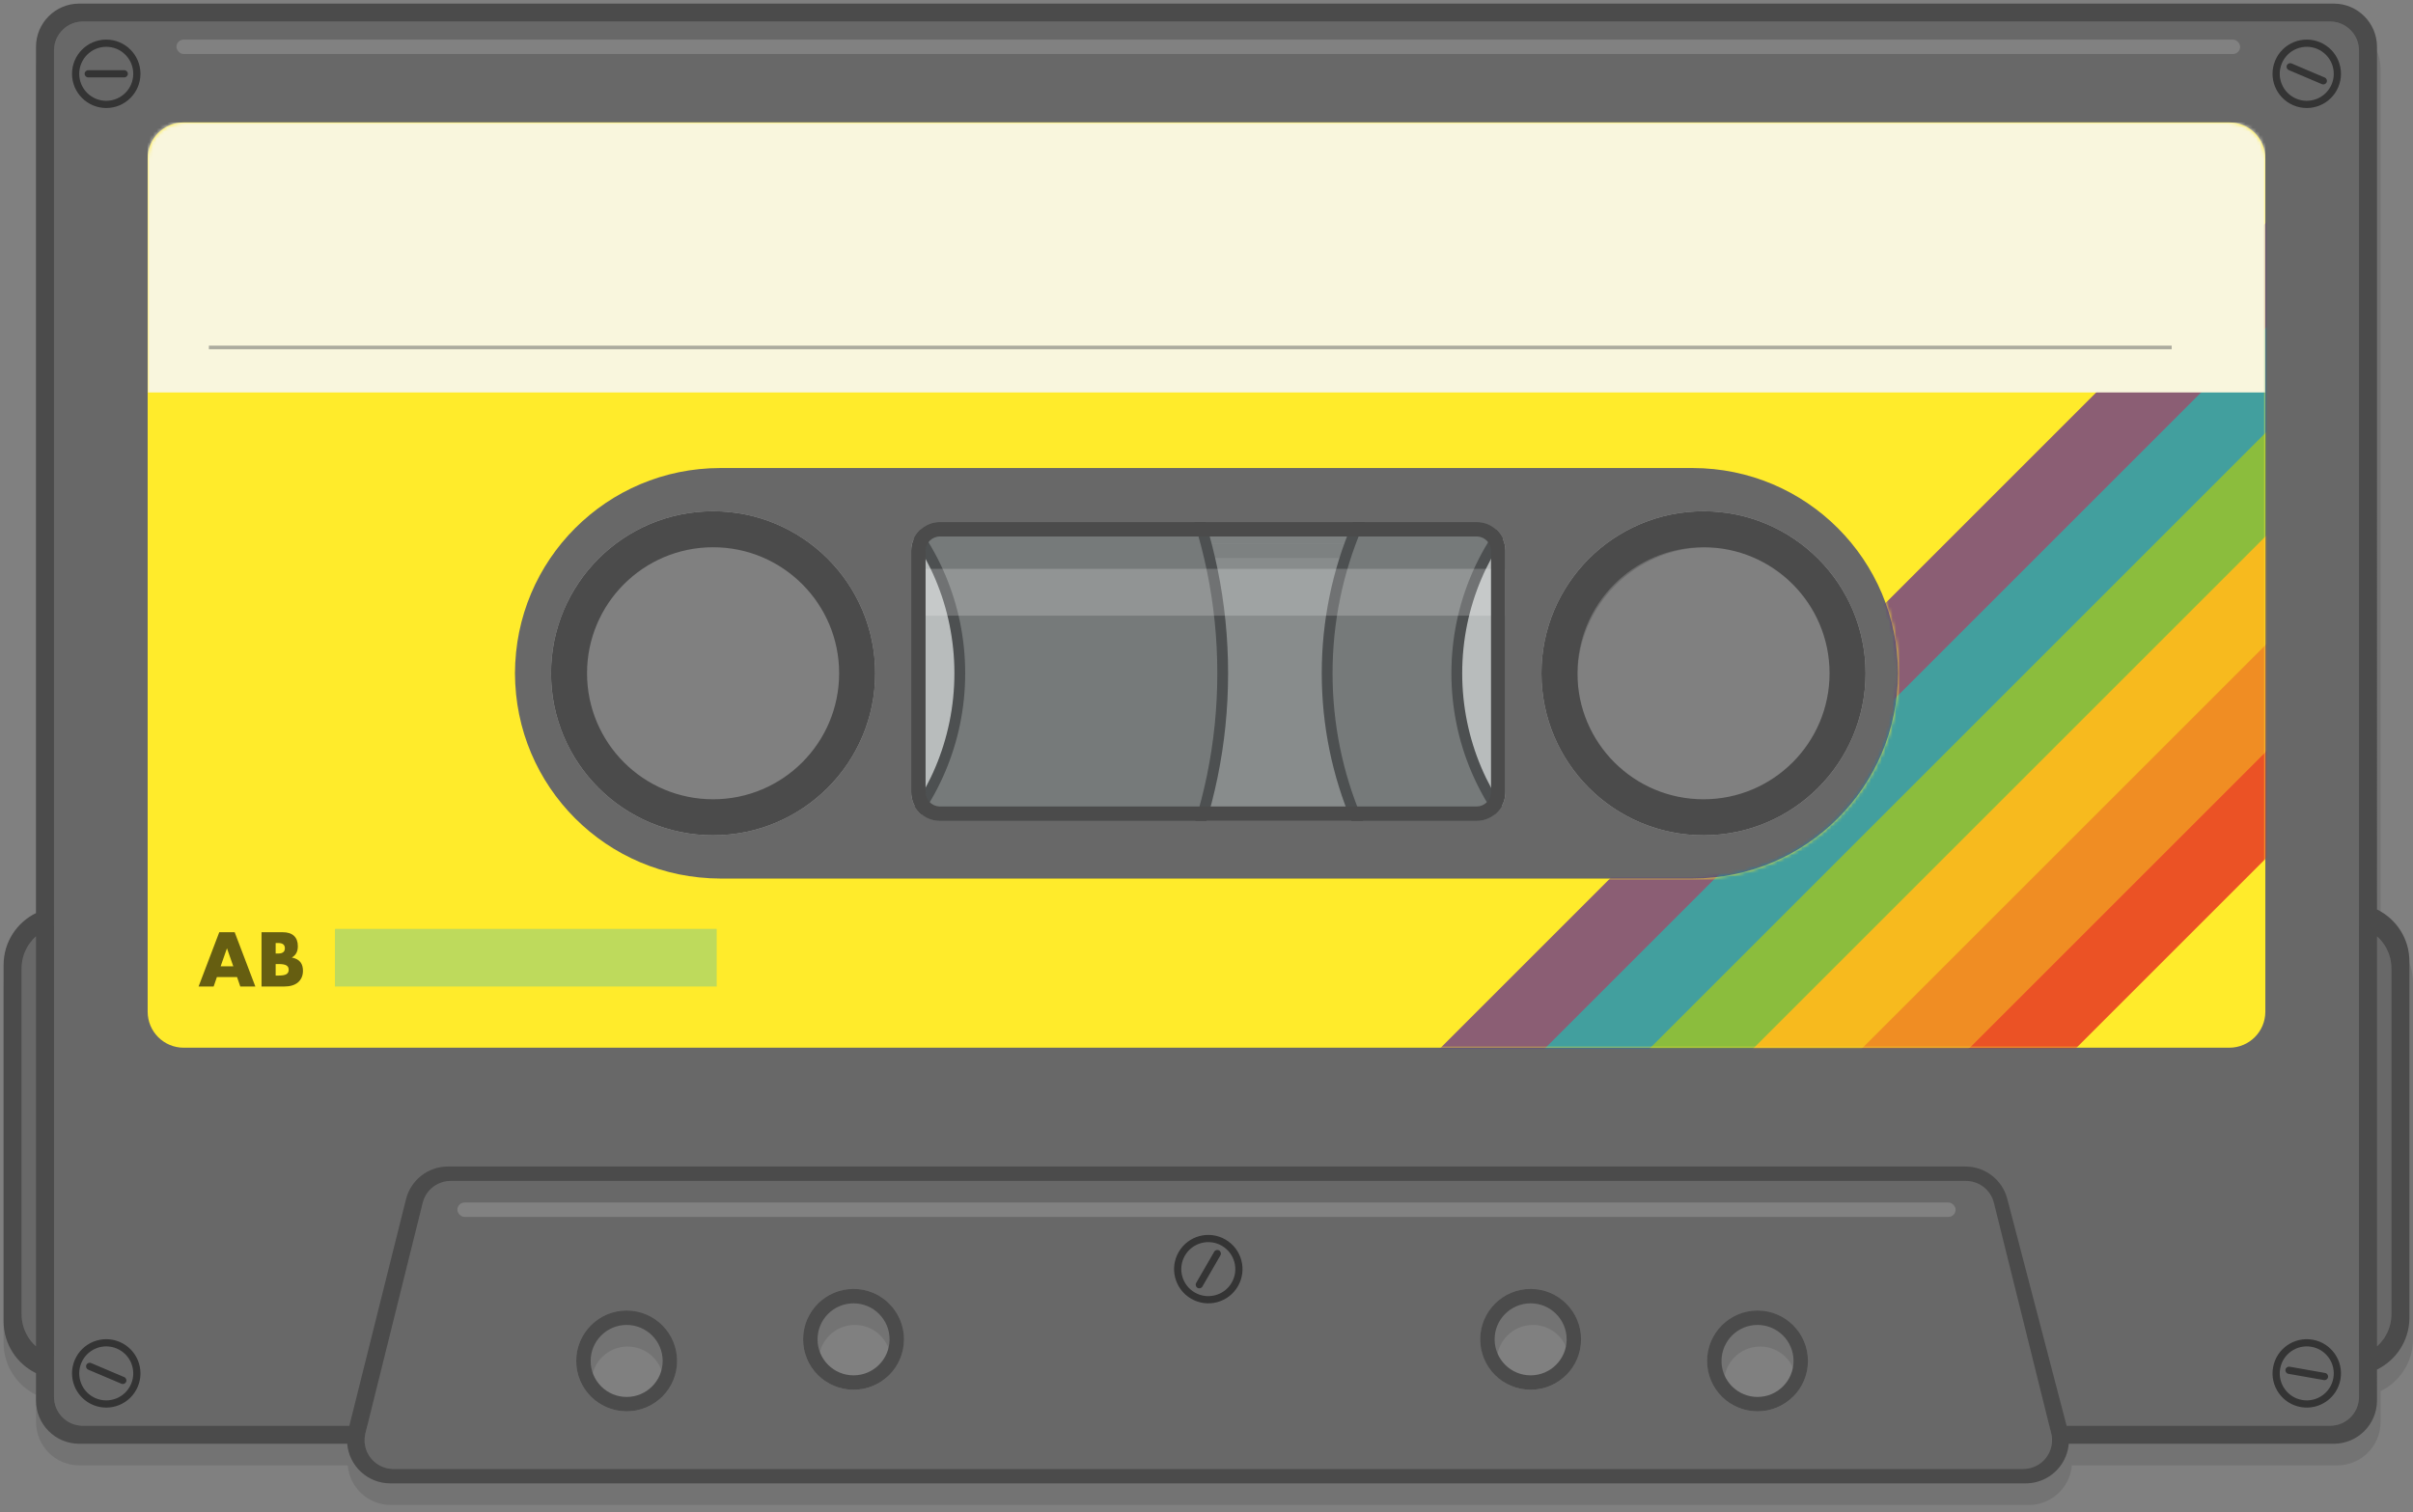 <?xml version="1.0" encoding="UTF-8"?>
<svg width="670px" height="420px" viewBox="0 0 670 420" version="1.1" xmlns="http://www.w3.org/2000/svg" xmlns:xlink="http://www.w3.org/1999/xlink">
    <rect x="0" y="0" width="670" height="420" fill="#808080" stroke="none"/>
    <title>Artboard</title>
    <defs>
        <path d="M578,0 C583.523,-1.01453063e-15 588,4.477 588,10 L588,247 C588,252.523 583.523,257 578,257 L10,257 C4.477,257 6.76353751e-16,252.523 0,247 L0,10 C1.10000309e-15,4.477 4.477,1.01453063e-15 10,0 L578,0 Z M429,96 L159,96 C127.52,96 102,121.52 102,153 C102,184.48 127.52,210 159,210 L159,210 L429,210 C460.48,210 486,184.48 486,153 C486,121.52 460.48,96 429,96 L429,96 Z" id="path-1"></path>
    </defs>
    <g id="Artboard" stroke="none" stroke-width="1" fill="none" fill-rule="evenodd">
        <path d="M648.987,7 C655.614,7 660.987,12.373 660.987,19 L660.987,258.602 C666.322,261.196 670,266.668 670,273 L670,372 C670,378.332 666.322,383.804 660.987,386.398 L660.987,395 C660.987,401.627 655.614,407 648.987,407 L575.28,407 C574.868,411.928 571.413,416.286 566.357,417.609 C565.365,417.869 564.344,418 563.318,418 L108.513,418 C102.222,418 97.062,413.16 96.554,407 L22.013,407 C15.386,407 10.013,401.627 10.013,395 L10.013,387.398 C4.678,384.804 1,379.332 1,373 L1,274 C1,267.668 4.678,262.196 10.013,259.602 L10.013,19 C10.013,12.373 15.386,7 22.013,7 L648.987,7 Z M163.718,374.767 L163.693,374.795 C161.509,377.265 160.183,380.509 160.183,384.064 C160.183,391.799 166.463,398.07 174.209,398.07 C178.865,398.07 182.992,395.803 185.543,392.315 L185.719,392.066 L185.537,392.319 C182.983,395.766 178.882,398 174.259,398 C166.515,398 160.238,391.732 160.238,384 C160.238,380.593 161.457,377.47 163.483,375.042 L163.718,374.767 Z M499.448,374.976 L499.432,374.955 C501.502,377.395 502.75,380.552 502.75,384 C502.75,391.732 496.473,398 488.729,398 C483.951,398 479.731,395.613 477.199,391.969 L477.054,391.755 L477.194,391.964 C479.721,395.651 483.966,398.07 488.777,398.07 C496.523,398.07 502.802,391.799 502.802,384.064 C502.802,380.696 501.612,377.607 499.629,375.191 L499.448,374.976 Z M174.259,374 C168.728,374 164.244,378.477 164.244,384 C164.244,389.523 168.728,394 174.259,394 C179.79,394 184.274,389.523 184.274,384 C184.274,378.477 179.79,374 174.259,374 Z M488.729,374 C483.198,374 478.714,378.477 478.714,384 C478.714,389.523 483.198,394 488.729,394 C494.26,394 498.744,389.523 498.744,384 C498.744,378.477 494.26,374 488.729,374 Z M438.004,371.403 L437.989,371.373 C439.052,373.346 439.656,375.603 439.656,378 C439.656,385.732 433.378,392 425.635,392 C419.783,392 414.768,388.42 412.667,383.334 L412.567,383.084 L412.573,383.102 C414.6,388.346 419.696,392.067 425.663,392.067 C433.409,392.067 439.688,385.796 439.688,378.061 C439.688,375.79 439.147,373.646 438.187,371.749 L438.004,371.403 Z M225.303,370.837 L225.262,370.908 C224.014,373.002 223.297,375.448 223.297,378.061 C223.297,385.796 229.577,392.067 237.323,392.067 C243.159,392.067 248.163,388.507 250.275,383.443 C248.148,388.471 243.163,392 237.353,392 C229.61,392 223.332,385.732 223.332,378 C223.332,375.525 223.976,373.2 225.104,371.183 L225.303,370.837 Z M237.353,368 C231.822,368 227.338,372.477 227.338,378 C227.338,383.523 231.822,388 237.353,388 C242.884,388 247.368,383.523 247.368,378 C247.368,372.477 242.884,368 237.353,368 Z M425.635,368 C420.104,368 415.62,372.477 415.62,378 C415.62,383.523 420.104,388 425.635,388 C431.166,388 435.65,383.523 435.65,378 C435.65,372.477 431.166,368 425.635,368 Z M240.949,131.575 L127.16,131.575 L127.16,245.36 L240.949,245.36 L240.949,131.575 Z M546,131 L432,131 L432,245 L546,245 L546,131 Z M410.65,150.964 L261.352,150.964 C257.017,150.964 253.487,154.412 253.355,158.715 L253.352,158.964 L253.352,225.999 C253.352,230.334 256.799,233.864 261.102,233.996 L261.128,233.996 C256.824,233.858 253.377,230.331 253.377,226 L253.377,159 C253.377,154.582 256.964,151 261.389,151 L410.612,151 C415.037,151 418.624,154.582 418.624,159 L418.624,226 C418.624,230.331 415.178,233.858 410.874,233.996 L410.65,233.999 C414.985,233.999 418.515,230.552 418.646,226.249 L418.65,225.999 L418.65,158.964 C418.65,154.546 415.068,150.964 410.65,150.964 Z M410.612,155 L261.389,155 C259.244,155 257.492,156.684 257.388,158.8 L257.383,159 L257.383,226 C257.383,228.142 259.07,229.891 261.189,229.995 L261.389,230 L410.612,230 C412.758,230 414.509,228.316 414.613,226.2 L414.618,226 L414.618,159 C414.618,156.858 412.932,155.109 410.812,155.005 L410.612,155 Z" id="Tape-Shadow" fill-opacity="0.1" fill="#000000"></path>
        <g id="Spools" transform="translate(55, 44)">
            <g id="Spool-A">
                <path d="M143,0 C221.977,0 286,64.023 286,143 C286,221.977 221.977,286 143,286 C64.023,286 0,221.977 0,143 C0,64.023 64.023,0 143,0 Z M143.5,5 C67.009,5 5,67.009 5,143.5 C5,219.991 67.009,282 143.5,282 C219.991,282 282,219.991 282,143.5 C282,67.009 219.991,5 143.5,5 Z" id="Combined-Shape" fill="#3E3D3E"></path>
                <path d="M143,3 C220.32,3 283,65.68 283,143 C283,220.32 220.32,283 143,283 C65.68,283 3,220.32 3,143 C3,65.68 65.68,3 143,3 Z M143.5,94 C116.162,94 94,116.162 94,143.5 C94,170.838 116.162,193 143.5,193 C170.838,193 193,170.838 193,143.5 C193,116.162 170.838,94 143.5,94 Z" id="Combined-Shape" fill="#6C6C6C"></path>
                <path d="M143,73 C181.66,73 213,104.34 213,143 C213,181.66 181.66,213 143,213 C104.34,213 73,181.66 73,143 C73,104.34 104.34,73 143,73 Z M143,78 C107.101,78 78,107.101 78,143 C78,178.899 107.101,208 143,208 C178.899,208 208,178.899 208,143 C208,107.101 178.899,78 143,78 Z" id="Combined-Shape" fill="#3E3D3E"></path>
                <path d="M143,76 C180.003,76 210,105.997 210,143 C210,180.003 180.003,210 143,210 C105.997,210 76,180.003 76,143 C76,105.997 105.997,76 143,76 Z M143,99.708 C119.09,99.708 99.708,119.09 99.708,143 C99.708,150.431 101.58,157.425 104.879,163.536 C112.126,177.478 126.701,187 143.5,187 C167.524,187 187,167.524 187,143.5 C187,126.701 177.478,112.126 163.536,104.879 C157.425,101.58 150.431,99.708 143,99.708 Z" id="Combined-Shape" fill="#B5B5B5"></path>
            </g>
            <g id="spool-B" transform="translate(312, 37)">
                <path d="M106,0 C164.542,0 212,47.458 212,106 C212,164.542 164.542,212 106,212 C47.458,212 0,164.542 0,106 C0,47.458 47.458,0 106,0 Z M106.5,4 C49.891,4 4,49.891 4,106.5 C4,163.109 49.891,209 106.5,209 C163.109,209 209,163.109 209,106.5 C209,49.891 163.109,4 106.5,4 Z" id="Combined-Shape" fill="#3E3D3E"></path>
                <path d="M106,3 C162.885,3 209,49.115 209,106 C209,162.885 162.885,209 106,209 C49.115,209 3,162.885 3,106 C3,49.115 49.115,3 106,3 Z M107,71 C87.118,71 71,87.118 71,107 C71,126.882 87.118,143 107,143 C126.882,143 143,126.882 143,107 C143,87.118 126.882,71 107,71 Z" id="Combined-Shape" fill="#6C6C6C"></path>
                <path d="M106,36 C144.66,36 176,67.34 176,106 C176,144.66 144.66,176 106,176 C67.34,176 36,144.66 36,106 C36,67.34 67.34,36 106,36 Z M106,41 C70.101,41 41,70.101 41,106 C41,141.899 70.101,171 106,171 C141.899,171 171,141.899 171,106 C171,70.101 141.899,41 106,41 Z" id="Combined-Shape" fill="#3E3D3E"></path>
                <path d="M106,39 C143.003,39 173,68.997 173,106 C173,143.003 143.003,173 106,173 C68.997,173 39,143.003 39,106 C39,68.997 68.997,39 106,39 Z M106,62.708 C82.09,62.708 62.708,82.09 62.708,106 C62.708,113.431 64.58,120.425 67.879,126.536 C75.126,140.478 89.701,150 106.5,150 C130.524,150 150,130.524 150,106.5 C150,89.701 140.478,75.126 126.536,67.879 C120.425,64.58 113.431,62.708 106,62.708 Z" id="Combined-Shape" fill="#B5B5B5"></path>
            </g>
        </g>
        <g id="Tape3" transform="translate(1, 1)">
            <g id="Tape-Shell">
                <path d="M646,5 C650.418,5 654,8.582 654,13 L654.001,256.378 C659.176,257.711 663,262.409 663,268 L663,364 C663,369.591 659.176,374.289 654.001,375.622 L654,387 C654,391.418 650.418,395 646,395 L568.019,395 L568.533,397.071 C569.599,401.359 566.986,405.699 562.698,406.764 C562.067,406.921 561.42,407 560.769,407 L108.231,407 C103.812,407 100.231,403.418 100.231,399 C100.231,398.35 100.31,397.702 100.467,397.071 L100.98,395 L22,395 C17.582,395 14,391.418 14,387 L14,375.622 C8.824,374.29 5,369.592 5,364 L5,268 C5,262.408 8.824,257.71 14,256.378 L14,13 C14,8.582 17.582,5 22,5 L646,5 Z M487,363 C479.268,363 473,369.268 473,377 C473,384.732 479.268,391 487,391 C494.732,391 501,384.732 501,377 C501,369.268 494.732,363 487,363 Z M173,363 C165.268,363 159,369.268 159,377 C159,384.732 165.268,391 173,391 C180.732,391 187,384.732 187,377 C187,369.268 180.732,363 173,363 Z M236,357 C228.268,357 222,363.268 222,371 C222,378.732 228.268,385 236,385 C243.732,385 250,378.732 250,371 C250,363.268 243.732,357 236,357 Z M424,357 C416.268,357 410,363.268 410,371 C410,378.732 416.268,385 424,385 C431.732,385 438,378.732 438,371 C438,363.268 431.732,357 424,357 Z M197,141 C172.147,141 152,161.147 152,186 C152,210.853 172.147,231 197,231 C221.853,231 242,210.853 242,186 C242,161.147 221.853,141 197,141 Z M472,141 C447.147,141 427,161.147 427,186 C427,210.853 447.147,231 472,231 C496.853,231 517,210.853 517,186 C517,161.147 496.853,141 472,141 Z M409,144 L260,144 C255.665,144 252.135,147.448 252.004,151.751 L252,152 L252,219 C252,223.335 255.448,226.865 259.751,226.996 L260,227 L409,227 C413.335,227 416.865,223.552 416.996,219.249 L417,219 L417,152 C417,147.582 413.418,144 409,144 Z" id="Body-Copy-2" fill="#686868"></path>
                <g id="Window-Copy-2" transform="translate(252, 144)">
                    <rect id="Rectangle" fill-opacity="0.1" fill="#D7FEFF" x="0" y="0" width="165" height="83" rx="8"></rect>
                    <polygon id="Rectangle-Copy-5" fill="#FFFFFF" opacity="0.197" points="0 13 165 13 165 26 0 26"></polygon>
                </g>
                <g id="Screws-Copy-2" transform="translate(19, 10)" fill="#343434">
                    <path d="M13.212,361.712 C18.042,363.762 20.295,369.339 18.245,374.169 C16.195,378.998 10.618,381.252 5.788,379.202 C0.958,377.151 -1.295,371.574 0.755,366.745 C2.805,361.915 8.382,359.662 13.212,361.712 Z M622.15,361.101 C627.317,362.012 630.767,366.939 629.856,372.106 C628.945,377.273 624.017,380.723 618.85,379.812 C613.683,378.901 610.233,373.974 611.144,368.807 C612.055,363.64 616.983,360.19 622.15,361.101 Z M2.596,367.526 C0.978,371.339 2.757,375.742 6.57,377.361 C10.382,378.979 14.785,377.2 16.404,373.387 C18.022,369.574 16.243,365.171 12.43,363.553 C8.618,361.934 4.215,363.713 2.596,367.526 Z M613.114,369.154 C612.395,373.234 615.118,377.124 619.198,377.843 C623.277,378.562 627.167,375.838 627.886,371.759 C628.605,367.68 625.882,363.79 621.802,363.071 C617.723,362.351 613.833,365.075 613.114,369.154 Z M5.288,367.583 L14.493,371.49 C15.002,371.706 15.239,372.293 15.023,372.801 C14.807,373.31 14.22,373.547 13.712,373.331 L4.507,369.424 C3.998,369.208 3.761,368.621 3.977,368.112 C4.193,367.604 4.78,367.367 5.288,367.583 Z M615.75,368.604 L625.598,370.34 C626.142,370.436 626.505,370.955 626.409,371.499 C626.313,372.043 625.794,372.406 625.25,372.31 L615.402,370.573 C614.858,370.477 614.495,369.959 614.591,369.415 C614.687,368.871 615.206,368.508 615.75,368.604 Z M320.25,333.273 C324.794,335.896 326.351,341.706 323.727,346.25 C321.104,350.794 315.294,352.351 310.75,349.727 C306.206,347.104 304.649,341.294 307.273,336.75 C309.896,332.206 315.706,330.649 320.25,333.273 Z M309.005,337.75 C306.934,341.337 308.163,345.924 311.75,347.995 C315.337,350.066 319.924,348.837 321.995,345.25 C324.066,341.663 322.837,337.076 319.25,335.005 C315.663,332.934 311.076,334.163 309.005,337.75 Z M318.5,336.304 C318.978,336.58 319.142,337.192 318.866,337.67 L313.866,346.33 C313.59,346.808 312.978,346.972 312.5,346.696 C312.022,346.42 311.858,345.808 312.134,345.33 L317.134,336.67 C317.41,336.192 318.022,336.028 318.5,336.304 Z M624.212,0.755 C629.042,2.805 631.295,8.382 629.245,13.212 C627.195,18.042 621.618,20.295 616.788,18.245 C611.958,16.195 609.705,10.618 611.755,5.788 C613.805,0.958 619.382,-1.295 624.212,0.755 Z M9.5,8.67361738e-19 C14.747,8.67361738e-19 19,4.253 19,9.5 C19,14.747 14.747,19 9.5,19 C4.253,19 -9.09494702e-13,14.747 -9.09494702e-13,9.5 C-9.09494702e-13,4.253 4.253,8.67361738e-19 9.5,8.67361738e-19 Z M613.596,6.57 C611.978,10.382 613.757,14.785 617.57,16.404 C621.382,18.022 625.785,16.243 627.404,12.43 C629.022,8.618 627.243,4.215 623.43,2.596 C619.618,0.978 615.215,2.757 613.596,6.57 Z M9.5,2 C5.358,2 2,5.358 2,9.5 C2,13.642 5.358,17 9.5,17 C13.642,17 17,13.642 17,9.5 C17,5.358 13.642,2 9.5,2 Z M616.288,6.626 L625.493,10.533 C626.002,10.749 626.239,11.336 626.023,11.844 C625.807,12.353 625.22,12.59 624.712,12.374 L615.507,8.467 C614.998,8.251 614.761,7.664 614.977,7.156 C615.193,6.647 615.78,6.41 616.288,6.626 Z M14.5,8.5 C15.052,8.5 15.5,8.948 15.5,9.5 C15.5,10.052 15.052,10.5 14.5,10.5 L4.5,10.5 C3.948,10.5 3.5,10.052 3.5,9.5 C3.5,8.948 3.948,8.5 4.5,8.5 L14.5,8.5 Z" id="Combined-Shape"></path>
                </g>
                <g id="HIghlights" transform="translate(48, 10)" fill="#FFFFFF" opacity="0.17">
                    <rect id="Rectangle-Copy-22" x="78" y="323" width="416" height="4" rx="2"></rect>
                    <rect id="Rectangle-Copy-23" x="0" y="0" width="573" height="4" rx="2"></rect>
                </g>
                <path d="M647,0 C653.627,-1.21743675e-15 659,5.373 659,12 L659.001,251.609 C664.329,254.205 668,259.674 668,266 L668,365 C668,371.326 664.329,376.795 659.001,379.391 L659,388 C659,394.627 653.627,400 647,400 L573.422,400.001 C573.01,404.93 569.553,409.288 564.495,410.61 C563.504,410.869 562.485,411 561.461,411 L107.369,411 C101.079,411 95.919,406.16 95.41,400 L21,400 C14.373,400 9,394.627 9,388 L9,380.392 C3.672,377.795 7.7476099e-16,372.326 0,366 L0,267 C-7.7476099e-16,260.674 3.672,255.205 9,252.608 L9,12 C9,5.373 14.373,1.21743675e-15 21,0 L647,0 Z M544.87,327 L124.13,327 C120.542,327 117.405,329.386 116.433,332.818 L116.366,333.071 L100.667,396.261 L100.467,397.071 C100.31,397.702 100.231,398.35 100.231,399 L100.236,399.293 L100.24,399.388 L100.239,399.388 L100.253,399.608 L100.255,399.633 L100.257,399.657 L100.271,399.805 C100.277,399.871 100.284,399.936 100.293,400.001 L100.324,400.226 C100.902,403.982 104.092,406.877 107.981,406.996 L108.231,407 L560.769,407 C561.42,407 562.067,406.921 562.698,406.764 C565.934,405.96 568.216,403.291 568.683,400.187 L568.709,400 C568.738,399.773 568.757,399.543 568.765,399.312 L568.766,399.287 L568.768,399.192 L568.77,398.971 L568.77,398.851 L568.768,398.764 L568.765,398.725 L568.762,398.648 L568.756,398.519 L568.751,398.456 L568.736,398.276 L568.726,398.171 L568.705,397.977 C568.683,397.814 568.657,397.651 568.625,397.487 L568.606,397.39 L568.533,397.071 L568.332,396.261 L552.634,333.071 C551.748,329.504 548.546,327 544.87,327 Z M646,5 L22,5 C17.665,5 14.135,8.448 14.004,12.751 L14,13 L14,387 C14,391.335 17.448,394.865 21.751,394.996 L22,395 L95.999,395 L111.728,332.09 C113.063,326.748 117.863,323 123.369,323 L544.733,323 C550.192,323 554.963,326.684 556.343,331.966 L572.818,395 L646,395 C650.335,395 653.865,391.552 653.996,387.249 L654,387 L654,13 C654,8.582 650.418,5 646,5 Z M173,363 C180.732,363 187,369.268 187,377 C187,384.732 180.732,391 173,391 C165.268,391 159,384.732 159,377 C159,369.268 165.268,363 173,363 Z M487,363 C494.732,363 501,369.268 501,377 C501,384.732 494.732,391 487,391 C479.268,391 473,384.732 473,377 C473,369.268 479.268,363 487,363 Z M173,367 C167.477,367 163,371.477 163,377 C163,382.523 167.477,387 173,387 C178.523,387 183,382.523 183,377 C183,371.477 178.523,367 173,367 Z M487,367 C481.477,367 477,371.477 477,377 C477,382.523 481.477,387 487,387 C492.523,387 497,382.523 497,377 C497,371.477 492.523,367 487,367 Z M236,357 C243.732,357 250,363.268 250,371 C250,378.732 243.732,385 236,385 C228.268,385 222,378.732 222,371 C222,363.268 228.268,357 236,357 Z M424,357 C431.732,357 438,363.268 438,371 C438,378.732 431.732,385 424,385 C416.268,385 410,378.732 410,371 C410,363.268 416.268,357 424,357 Z M236,361 C230.477,361 226,365.477 226,371 C226,376.523 230.477,381 236,381 C241.523,381 246,376.523 246,371 C246,365.477 241.523,361 236,361 Z M424,361 C418.477,361 414,365.477 414,371 C414,376.523 418.477,381 424,381 C429.523,381 434,376.523 434,371 C434,365.477 429.523,361 424,361 Z M9,259.054 L8.999,259.056 L8.975,259.078 L8.928,259.12 L8.843,259.198 L8.73,259.305 C8.583,259.445 8.439,259.588 8.3,259.735 C8.261,259.776 8.221,259.818 8.182,259.861 C8.151,259.895 8.119,259.929 8.088,259.963 C8.054,260.001 8.02,260.04 7.986,260.078 C7.706,260.396 7.443,260.73 7.198,261.076 C7.182,261.099 7.166,261.121 7.15,261.144 C7.109,261.204 7.068,261.263 7.027,261.324 C7.001,261.362 6.976,261.4 6.951,261.439 C6.909,261.503 6.867,261.569 6.826,261.634 C6.812,261.656 6.798,261.678 6.785,261.7 C6.743,261.768 6.701,261.836 6.661,261.905 C6.643,261.935 6.626,261.965 6.609,261.994 C6.457,262.256 6.315,262.525 6.183,262.799 L6.108,262.956 C6.032,263.121 5.96,263.287 5.891,263.455 L5.842,263.575 L5.791,263.707 L5.736,263.852 L5.728,263.874 C5.655,264.073 5.587,264.275 5.525,264.478 L5.506,264.542 L5.446,264.749 C5.433,264.795 5.42,264.841 5.408,264.888 C5.392,264.944 5.378,265.001 5.363,265.059 C5.345,265.13 5.328,265.201 5.311,265.272 C5.256,265.512 5.207,265.755 5.166,266.001 C5.145,266.123 5.127,266.246 5.11,266.369 C5.086,266.545 5.066,266.722 5.05,266.9 L5.041,267 C5.023,267.22 5.011,267.442 5.005,267.664 L5,268 L5,364 C5,364.225 5.006,364.449 5.018,364.672 L5.027,364.805 C5.031,364.87 5.036,364.935 5.041,365.001 L5.054,365.143 C5.061,365.215 5.068,365.286 5.076,365.358 L5.091,365.486 C5.097,365.533 5.103,365.581 5.11,365.629 C5.137,365.828 5.169,366.025 5.205,366.221 C5.239,366.404 5.278,366.586 5.32,366.766 C5.331,366.812 5.342,366.857 5.353,366.903 C5.371,366.973 5.389,367.043 5.408,367.113 C5.419,367.154 5.43,367.196 5.442,367.237 C5.526,367.538 5.621,367.835 5.728,368.126 L5.749,368.182 C5.761,368.214 5.773,368.247 5.786,368.28 L5.855,368.458 C5.867,368.487 5.878,368.515 5.89,368.544 C5.922,368.622 5.955,368.699 5.988,368.776 C6,368.804 6.012,368.832 6.025,368.86 L6.132,369.096 L6.154,369.141 C6.222,369.285 6.294,369.428 6.367,369.568 C6.413,369.656 6.461,369.743 6.509,369.83 C6.542,369.89 6.576,369.95 6.611,370.009 L6.672,370.114 C6.708,370.174 6.744,370.234 6.781,370.294 C6.799,370.323 6.817,370.352 6.836,370.382 C6.876,370.446 6.917,370.509 6.958,370.572 C6.98,370.605 7.001,370.638 7.023,370.67 C7.045,370.704 7.068,370.737 7.091,370.77 C7.127,370.823 7.163,370.875 7.2,370.927 C7.316,371.09 7.435,371.25 7.558,371.407 C7.593,371.451 7.627,371.494 7.662,371.537 L7.782,371.683 C7.806,371.712 7.83,371.741 7.855,371.77 C7.885,371.805 7.915,371.84 7.945,371.875 C7.993,371.929 8.04,371.983 8.089,372.037 C8.121,372.073 8.154,372.109 8.187,372.145 C8.224,372.184 8.26,372.223 8.297,372.262 C8.515,372.492 8.742,372.713 8.978,372.924 L9,372.945 L9,259.054 Z M659.001,259.056 L659.001,372.944 L659.026,372.921 L659.109,372.846 L659.145,372.811 L659.195,372.766 C659.259,372.706 659.322,372.646 659.385,372.584 C659.571,372.402 659.752,372.214 659.926,372.02 C659.957,371.986 659.987,371.952 660.017,371.918 C660.299,371.598 660.563,371.262 660.81,370.913 C660.824,370.893 660.837,370.874 660.851,370.854 C660.905,370.777 660.958,370.699 661.01,370.621 C661.028,370.593 661.047,370.565 661.065,370.537 C661.093,370.494 661.12,370.452 661.147,370.409 C661.176,370.363 661.204,370.318 661.233,370.272 C661.398,370.003 661.553,369.727 661.697,369.445 C661.729,369.382 661.76,369.318 661.792,369.254 C661.804,369.228 661.817,369.203 661.829,369.177 L661.894,369.038 C661.93,368.961 661.965,368.883 661.999,368.805 C662.004,368.795 662.008,368.785 662.012,368.776 C662.045,368.699 662.078,368.622 662.11,368.544 C662.126,368.505 662.141,368.467 662.157,368.428 C662.275,368.13 662.382,367.826 662.477,367.516 C662.489,367.476 662.501,367.435 662.513,367.395 C662.535,367.321 662.556,367.247 662.576,367.172 C662.584,367.145 662.591,367.119 662.598,367.092 C662.614,367.03 662.631,366.967 662.646,366.904 C662.684,366.754 662.718,366.603 662.75,366.451 C662.794,366.235 662.833,366.018 662.866,365.799 C662.874,365.743 662.883,365.686 662.89,365.629 C662.915,365.45 662.935,365.271 662.951,365.091 L662.96,364.991 C662.977,364.773 662.989,364.553 662.995,364.332 L663,364 L663,268 C663,267.773 662.994,267.547 662.981,267.323 C662.979,267.28 662.976,267.238 662.973,267.195 C662.968,267.119 662.963,267.042 662.956,266.965 L662.946,266.857 C662.938,266.773 662.93,266.689 662.92,266.605 C662.916,266.575 662.913,266.544 662.909,266.513 C662.882,266.298 662.85,266.085 662.812,265.874 C662.805,265.832 662.797,265.791 662.789,265.749 C662.755,265.57 662.717,265.392 662.675,265.215 C662.665,265.172 662.654,265.128 662.643,265.084 C662.624,265.007 662.604,264.93 662.583,264.854 L662.569,264.802 L662.555,264.749 C662.535,264.68 662.515,264.611 662.494,264.542 C662.463,264.439 662.431,264.336 662.397,264.234 C662.357,264.114 662.316,263.994 662.272,263.874 L662.252,263.819 C662.199,263.676 662.143,263.535 662.085,263.395 C662.058,263.332 662.031,263.268 662.004,263.205 L661.971,263.131 C661.942,263.066 661.913,263.002 661.883,262.938 C661.808,262.775 661.728,262.615 661.646,262.457 C661.563,262.298 661.476,262.14 661.386,261.985 C661.361,261.943 661.336,261.9 661.311,261.858 C661.275,261.797 661.237,261.736 661.2,261.675 L661.146,261.589 L661.061,261.457 C661.032,261.413 661.003,261.368 660.973,261.324 C660.933,261.264 660.891,261.203 660.85,261.144 C660.741,260.988 660.629,260.835 660.513,260.685 C660.418,260.561 660.32,260.439 660.219,260.318 L660.139,260.223 C660.093,260.169 660.046,260.115 659.999,260.061 C659.978,260.038 659.958,260.015 659.937,259.991 C659.866,259.912 659.794,259.835 659.722,259.758 L659.722,259.758 C659.498,259.521 659.265,259.294 659.023,259.076 L659.001,259.056 Z M522,125 C526.335,125 529.865,128.448 529.996,132.751 L530,133 L530,239 C530,243.335 526.552,246.865 522.249,246.996 L522,247 L146,247 C141.665,247 138.135,243.552 138.004,239.249 L138,239 L138,133 C138,128.665 141.448,125.135 145.751,125.004 L146,125 L522,125 Z M522,129 L146,129 C143.858,129 142.109,130.684 142.005,132.8 L142,133 L142,239 C142,241.142 143.684,242.891 145.8,242.995 L146,243 L522,243 C524.142,243 525.891,241.316 525.995,239.2 L526,239 L526,133 C526,130.791 524.209,129 522,129 Z M472,141 C496.853,141 517,161.147 517,186 C517,210.853 496.853,231 472,231 C447.147,231 427,210.853 427,186 C427,161.147 447.147,141 472,141 Z M197,141 C221.853,141 242,161.147 242,186 C242,210.853 221.853,231 197,231 C172.147,231 152,210.853 152,186 C152,161.147 172.147,141 197,141 Z M409,144 C413.418,144 417,147.582 417,152 L417,219 C417,223.418 413.418,227 409,227 L260,227 C255.582,227 252,223.418 252,219 L252,152 C252,147.582 255.582,144 260,144 L409,144 Z M409,148 L260,148 C257.858,148 256.109,149.684 256.005,151.8 L256,152 L256,219 C256,221.142 257.684,222.891 259.8,222.995 L260,223 L409,223 C411.142,223 412.891,221.316 412.995,219.2 L413,219 L413,152 C413,149.858 411.316,148.109 409.2,148.005 L409,148 Z M472,151 C452.67,151 437,166.67 437,186 C437,205.33 452.67,221 472,221 C491.33,221 507,205.33 507,186 C507,166.67 491.33,151 472,151 Z M197,151 C177.67,151 162,166.67 162,186 C162,205.33 177.67,221 197,221 C216.33,221 232,205.33 232,186 C232,166.67 216.33,151 197,151 Z" id="Outline-Copy-2" fill="#4B4B4B"></path>
            </g>
            <g id="Label" transform="translate(40, 33)">
                <g id="Group-3">
                    <mask id="mask-2" fill="white">
                        <use xlink:href="#path-1"></use>
                    </mask>
                    <use id="Combined-Shape-Copy-5" fill="#FFEB2B" xlink:href="#path-1"></use>
                    <g id="Group-2" opacity="0.739" mask="url(#mask-2)">
                        <g transform="translate(512.5, 192) rotate(135) translate(-512.5, -192) translate(187, 129)">
                            <rect id="Rectangle" fill="#622C8D" x="1.393" y="104.55" width="649" height="21"></rect>
                            <rect id="Rectangle-Copy-28" fill="#0084C7" x="1.373" y="83.958" width="649" height="21"></rect>
                            <rect id="Rectangle-Copy-29" fill="#62AD44" x="1.354" y="63.367" width="649" height="21"></rect>
                            <rect id="Rectangle-Copy-30" fill="#F4A919" x="0.897" y="42.034" width="649" height="22"></rect>
                            <rect id="Rectangle-Copy-31" fill="#EB6C20" x="0.44" y="21.7" width="649" height="21"></rect>
                            <rect id="Rectangle-Copy-32" fill="#E41C23" x="1.78" y="0.719" width="649" height="21"></rect>
                        </g>
                    </g>
                    <rect id="Rectangle-Copy-24" fill="#F9F6DD" mask="url(#mask-2)" x="0" y="0" width="588" height="75"></rect>
                </g>
                <rect id="Rectangle" fill-opacity="0.333" fill="#3EB8BD" x="52" y="224" width="106" height="16"></rect>
                <path d="M18.32,240 L19.22,237.38 L24.82,237.38 L25.72,240 L29.9,240 L24.16,224.92 L19.88,224.92 L14.14,240 L18.32,240 Z M23.78,234.4 L20.26,234.4 L22.02,229.38 L23.78,234.4 Z M37.92,240 C38.72,240 39.44,239.907 40.08,239.72 C40.72,239.533 41.263,239.253 41.71,238.88 C42.157,238.507 42.503,238.047 42.75,237.5 C42.997,236.953 43.12,236.327 43.12,235.62 C43.12,235.167 43.067,234.74 42.96,234.34 C42.853,233.94 42.677,233.58 42.43,233.26 C42.183,232.94 41.863,232.67 41.47,232.45 C41.077,232.23 40.6,232.067 40.04,231.96 C40.6,231.613 41.017,231.19 41.29,230.69 C41.563,230.19 41.7,229.56 41.7,228.8 C41.7,227.547 41.34,226.587 40.62,225.92 C39.9,225.253 38.847,224.92 37.46,224.92 L37.46,224.92 L31.62,224.92 L31.62,240 L37.92,240 Z M36.26,230.84 L35.54,230.84 L35.54,227.92 L36.26,227.92 C37.487,227.92 38.1,228.407 38.1,229.38 C38.1,230.353 37.487,230.84 36.26,230.84 L36.26,230.84 Z M36.4,236.96 L35.54,236.96 L35.54,233.76 L36.4,233.76 C37.387,233.76 38.093,233.887 38.52,234.14 C38.947,234.393 39.16,234.8 39.16,235.36 C39.16,235.92 38.947,236.327 38.52,236.58 C38.093,236.833 37.387,236.96 36.4,236.96 L36.4,236.96 Z" id="AB" fill-opacity="0.6" fill="#000000" fill-rule="nonzero"></path>
                <rect id="Rectangle" fill-opacity="0.51" fill="#626262" x="17" y="62" width="545" height="1"></rect>
            </g>
        </g>
    </g>
</svg>